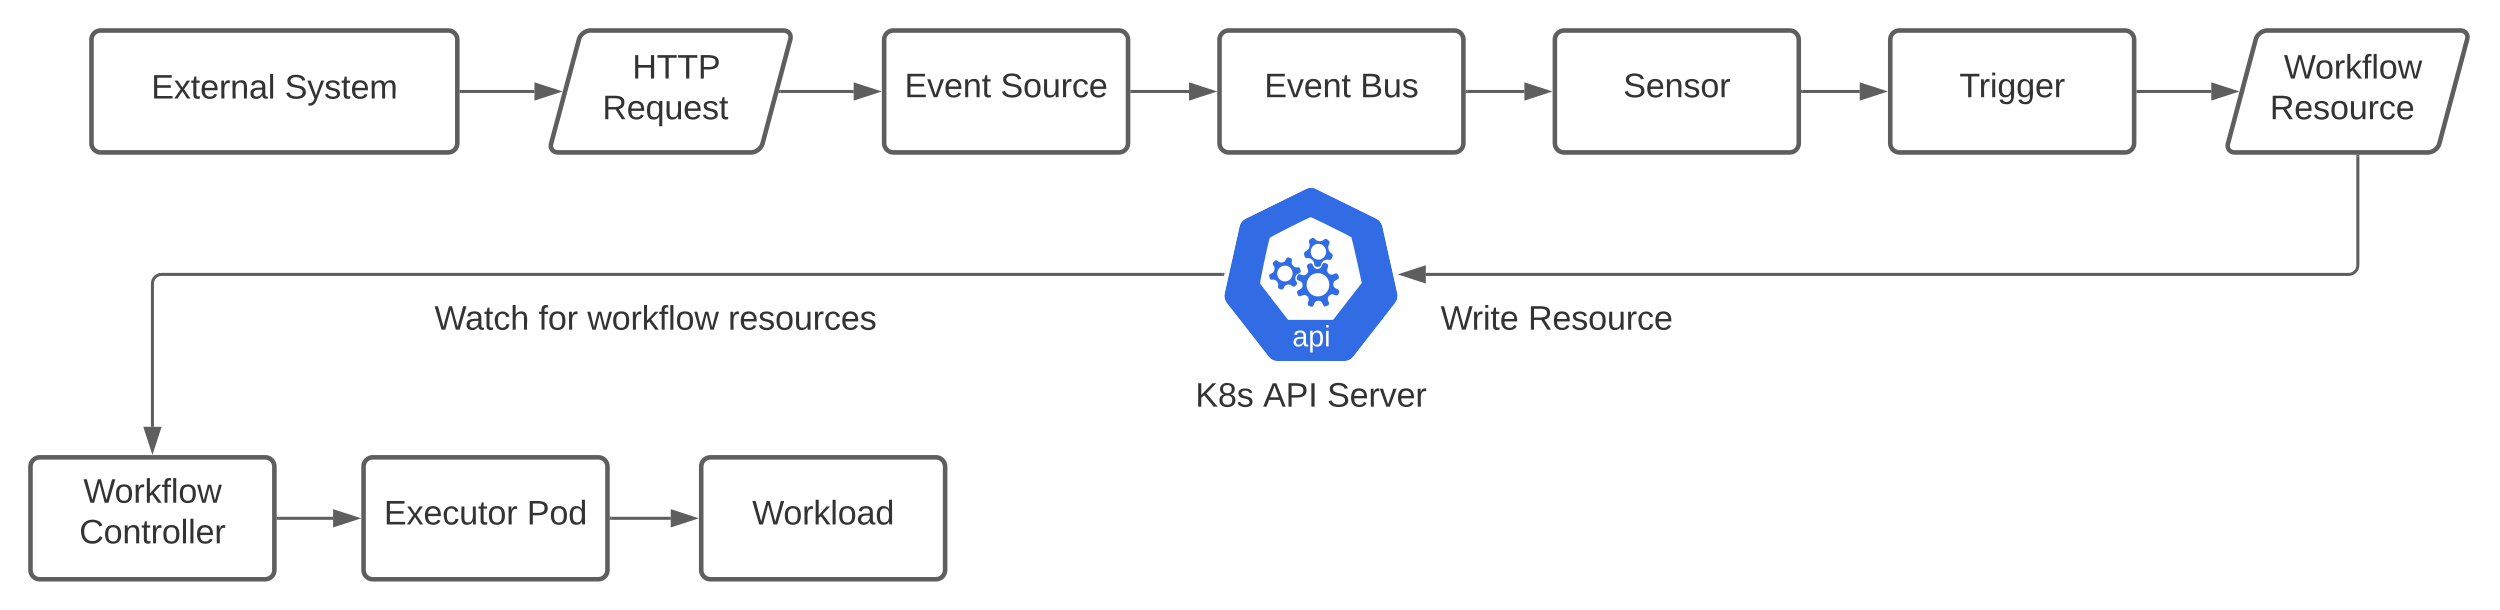 <svg xmlns="http://www.w3.org/2000/svg" xmlns:xlink="http://www.w3.org/1999/xlink" xmlns:lucid="lucid" width="1640" height="400"><g transform="translate(-400 -200)" lucid:page-tab-id="EyOKNkjh_tVM"><path d="M0 0h3677.73v1322.83H0z" fill="#fff"/><path d="M460 226c0-3.3 2.7-6 6-6h228c3.3 0 6 2.7 6 6v68c0 3.3-2.7 6-6 6H466c-3.3 0-6-2.7-6-6z" stroke="#5e5e5e" stroke-width="3" fill="#fff"/><use xlink:href="#a" transform="matrix(1,0,0,1,465,225) translate(34.228 39.653)"/><use xlink:href="#b" transform="matrix(1,0,0,1,465,225) translate(121.759 39.653)"/><path d="M779.8 225.8c.84-3.2 4.22-5.8 7.53-5.8H914c3.3 0 5.3 2.6 4.45 5.8l-18.24 68.4c-.84 3.2-4.22 5.8-7.53 5.8H766c-3.3 0-5.3-2.6-4.45-5.8z" stroke="#5e5e5e" stroke-width="3" fill="#fff"/><use xlink:href="#c" transform="matrix(1,0,0,1,765,225) translate(49.801 26.528)"/><use xlink:href="#d" transform="matrix(1,0,0,1,765,225) translate(30.178 53.194)"/><path d="M980 226c0-3.3 2.7-6 6-6h148c3.3 0 6 2.7 6 6v68c0 3.3-2.7 6-6 6H986c-3.3 0-6-2.7-6-6z" stroke="#5e5e5e" stroke-width="3" fill="#fff"/><use xlink:href="#e" transform="matrix(1,0,0,1,992,232) translate(1.364 31.778)"/><use xlink:href="#f" transform="matrix(1,0,0,1,992,232) translate(64.327 31.778)"/><path d="M1200 226c0-3.3 2.7-6 6-6h148c3.3 0 6 2.7 6 6v68c0 3.3-2.7 6-6 6h-148c-3.3 0-6-2.7-6-6z" stroke="#5e5e5e" stroke-width="3" fill="#fff"/><use xlink:href="#e" transform="matrix(1,0,0,1,1212,232) translate(17.383 31.778)"/><use xlink:href="#g" transform="matrix(1,0,0,1,1212,232) translate(80.346 31.778)"/><path d="M1420 226c0-3.3 2.7-6 6-6h148c3.3 0 6 2.7 6 6v68c0 3.3-2.7 6-6 6h-148c-3.3 0-6-2.7-6-6z" stroke="#5e5e5e" stroke-width="3" fill="#fff"/><use xlink:href="#h" transform="matrix(1,0,0,1,1432,232) translate(32.846 31.778)"/><path d="M1640 226c0-3.3 2.7-6 6-6h148c3.3 0 6 2.7 6 6v68c0 3.3-2.7 6-6 6h-148c-3.3 0-6-2.7-6-6z" stroke="#5e5e5e" stroke-width="3" fill="#fff"/><use xlink:href="#i" transform="matrix(1,0,0,1,1652,232) translate(33.34 31.778)"/><path d="M702.5 260h48.1" stroke="#5e5e5e" stroke-width="2" fill="none"/><path d="M702.53 261h-1.03v-2h1.03z" fill="#5e5e5e"/><path d="M765.88 260l-14.27 4.64v-9.28z" stroke="#5e5e5e" stroke-width="2" fill="#5e5e5e"/><path d="M911.9 260H960" stroke="#5e5e5e" stroke-width="2" fill="none"/><path d="M911.9 261h-1.28l.53-2h.76z" fill="#5e5e5e"/><path d="M975.26 260L961 264.64v-9.28z" stroke="#5e5e5e" stroke-width="2" fill="#5e5e5e"/><path d="M1142.5 260h37.5" stroke="#5e5e5e" stroke-width="2" fill="none"/><path d="M1142.53 261h-1.03v-2h1.03z" fill="#5e5e5e"/><path d="M1195.26 260l-14.26 4.64v-9.28z" stroke="#5e5e5e" stroke-width="2" fill="#5e5e5e"/><path d="M1362.5 260h37.5" stroke="#5e5e5e" stroke-width="2" fill="none"/><path d="M1362.53 261h-1.03v-2h1.03z" fill="#5e5e5e"/><path d="M1415.26 260l-14.26 4.64v-9.28z" stroke="#5e5e5e" stroke-width="2" fill="#5e5e5e"/><path d="M1582.5 260h37.5" stroke="#5e5e5e" stroke-width="2" fill="none"/><path d="M1582.53 261h-1.03v-2h1.03z" fill="#5e5e5e"/><path d="M1635.26 260l-14.26 4.64v-9.28z" stroke="#5e5e5e" stroke-width="2" fill="#5e5e5e"/><path d="M1879.8 225.8c.84-3.2 4.22-5.8 7.53-5.8H2014c3.3 0 5.3 2.6 4.45 5.8l-18.24 68.4c-.84 3.2-4.22 5.8-7.53 5.8H1866c-3.3 0-5.3-2.6-4.45-5.8z" stroke="#5e5e5e" stroke-width="3" fill="#fff"/><use xlink:href="#j" transform="matrix(1,0,0,1,1865,225) translate(33.165 26.528)"/><use xlink:href="#k" transform="matrix(1,0,0,1,1865,225) translate(24.036 53.194)"/><path d="M1802.5 260h48.1" stroke="#5e5e5e" stroke-width="2" fill="none"/><path d="M1802.53 261h-1.03v-2h1.03z" fill="#5e5e5e"/><path d="M1865.88 260l-14.27 4.64v-9.28z" stroke="#5e5e5e" stroke-width="2" fill="#5e5e5e"/><path d="M420 506c0-3.3 2.7-6 6-6h148c3.3 0 6 2.7 6 6v68c0 3.3-2.7 6-6 6H426c-3.3 0-6-2.7-6-6z" stroke="#5e5e5e" stroke-width="3" fill="#fff"/><use xlink:href="#j" transform="matrix(1,0,0,1,432,512) translate(22.66 17.778)"/><use xlink:href="#l" transform="matrix(1,0,0,1,432,512) translate(20.006 44.444)"/><path d="M680 386c0-3.3 2.7-6 6-6h348c3.3 0 6 2.7 6 6v51.33c0 3.32-2.7 6-6 6H686c-3.3 0-6-2.68-6-6z" stroke="#000" stroke-opacity="0" stroke-width="3" fill="#fff" fill-opacity="0"/><use xlink:href="#m" transform="matrix(1,0,0,1,685,385) translate(0 31.278)"/><use xlink:href="#n" transform="matrix(1,0,0,1,685,385) translate(68.272 31.278)"/><use xlink:href="#o" transform="matrix(1,0,0,1,685,385) translate(100.309 31.278)"/><use xlink:href="#p" transform="matrix(1,0,0,1,685,385) translate(192.654 31.278)"/><path d="M638.5 506c0-3.3 2.7-6 6-6h148c3.3 0 6 2.7 6 6v68c0 3.3-2.7 6-6 6h-148c-3.3 0-6-2.7-6-6z" stroke="#5e5e5e" stroke-width="3" fill="#fff"/><use xlink:href="#q" transform="matrix(1,0,0,1,650.5,512) translate(1.364 32.028)"/><use xlink:href="#r" transform="matrix(1,0,0,1,650.5,512) translate(95.13 32.028)"/><path d="M582.5 540h36" stroke="#5e5e5e" stroke-width="2" fill="none"/><path d="M582.53 541h-1.03v-2h1.03z" fill="#5e5e5e"/><path d="M633.76 540l-14.26 4.64v-9.28z" stroke="#5e5e5e" stroke-width="2" fill="#5e5e5e"/><path d="M1259.66 323.17c-1.14.1-2.05.34-2.96.8l-39.44 19.43c-2.16 1.02-3.64 2.84-4.1 5.23l-9.77 43.76c-.47 2.04-.13 4.08 1 5.9.13.23.24.34.47.57l27.28 35c1.48 1.94 3.52 2.97 5.9 2.97h43.9c2.38 0 4.42-1.03 5.9-2.96l27.28-35c1.48-1.94 2.05-4.2 1.48-6.6l-9.77-43.65c-.45-2.4-1.93-4.2-4.1-5.23l-39.43-19.44c-1.25-.57-2.4-.9-3.64-.8z" stroke="#000" stroke-opacity="0" stroke-width="3.83" fill="#326ce5"/><path d="M1259.64 320c-1.2.12-2.16.36-3.12.84l-41.64 20.52c-2.28 1.08-3.84 3-4.32 5.52l-10.32 46.2c-.48 2.16-.12 4.32 1.08 6.24.12.24.24.36.48.6l28.8 36.96c1.56 2.04 3.72 3.12 6.24 3.12h46.32c2.52 0 4.68-1.08 6.24-3.12l28.8-36.96c1.56-2.04 2.16-4.44 1.56-6.84l-10.32-46.2c-.48-2.52-2.04-4.44-4.32-5.52l-41.64-20.52c-1.32-.6-2.52-.96-3.84-.84zm0 3.24c1.32-.12 2.4.12 3.6.72l39.6 19.44c2.04 1.08 3.48 2.88 4.08 5.28l9.72 43.68c.48 2.4 0 4.56-1.44 6.48l-27.36 35.04c-1.44 1.92-3.48 3-5.88 3h-43.92c-2.4 0-4.44-1.08-5.88-3l-27.36-35.04c-.12-.12-.24-.36-.36-.6-1.2-1.8-1.56-3.72-1.08-5.88l9.72-43.68c.6-2.4 1.92-4.2 4.08-5.28l39.6-19.44c.96-.48 1.8-.72 2.88-.84z" stroke="#000" stroke-opacity="0" stroke-width="3.83" fill="#fff"/><path d="M1251.56 427.4c-1 0-1.75-.26-2.25-.8s-.74-1.3-.74-2.23c0-1.06.34-1.87 1-2.44.7-.56 1.78-.87 3.28-.9l2.23-.04v-.57c0-.83-.17-1.42-.5-1.78-.36-.37-.9-.55-1.63-.55-.73 0-1.27.13-1.6.4-.35.25-.55.66-.62 1.23l-1.72-.16c.28-1.84 1.6-2.76 3.98-2.76 1.24 0 2.2.3 2.8.9.64.58.96 1.43.96 2.55v4.4c0 .5.07.9.2 1.15.12.25.37.37.72.37.16 0 .34-.02.54-.06v1.07c-.4.1-.83.15-1.27.15-.6 0-1.06-.16-1.34-.5-.28-.33-.44-.85-.47-1.55h-.06c-.42.78-.92 1.34-1.48 1.67-.56.3-1.24.47-2.04.47zm.38-1.26c.6 0 1.13-.15 1.6-.42.48-.3.85-.68 1.12-1.17.28-.5.4-1 .4-1.53v-.84l-1.8.04c-.77 0-1.36.1-1.77.24-.4.15-.7.38-.92.7-.22.32-.32.73-.32 1.24 0 .55.14.98.43 1.28.28.3.7.46 1.24.46zM1267.87 422.07c0 3.56-1.22 5.35-3.65 5.35-1.53 0-2.56-.6-3.08-1.8h-.04c0 .07.03.6.03 1.63v4h-1.65v-12.17c0-1.05-.02-1.74-.05-2.1h1.6l.02.3.03.7c.03.33.03.54.03.66h.05c.3-.62.68-1.08 1.16-1.37.5-.3 1.13-.45 1.92-.45 1.23 0 2.14.42 2.74 1.27.6.83.9 2.15.9 3.97zm-1.73.03c0-1.42-.2-2.44-.56-3.05-.38-.62-.97-.92-1.78-.92-.66 0-1.17.15-1.54.43-.37.28-.65.73-.84 1.33-.2.58-.3 1.38-.3 2.33 0 1.35.22 2.33.64 2.97.4.63 1.08.95 2.02.95.82 0 1.4-.3 1.78-.92.38-.62.58-1.66.58-3.13zM1269.92 414.83v-1.62h1.65v1.63zm0 12.4V417h1.65v10.23z" stroke="#000" stroke-opacity="0" fill="#fff"/><path d="M1259.87 342.44c-.94 0-26.55 12.94-26.88 13.62-.8 1.6-6.68 29.38-6.34 30 .2.32 4.4 5.85 9.33 12.18l9 11.6h29.54l9.4-12.14 9.4-12.06-3.26-14.9c-1.8-8.15-3.47-15.02-3.6-15.16-.47-.47-26.08-13.14-26.6-13.14zm1.6 13.62c1.2.06 1.33 1.95 4 2.15 3.47.28 3.13-3.02 5.74-.73 2.67 2.36-.6 2.5.27 6 .8 3.5 3.8 2.1 2.47 5.4-1.33 3.36-2.47.2-5.47 2.08-2.93 1.9-.73 4.38-4.2 4.1-3.47-.26-.93-2.35-3.6-4.7-2.67-2.3-4.27.6-5.07-2.9-.87-3.44 1.87-1.62 3.2-4.92 1.33-3.37-1.87-4.05 1.07-5.93l1-.48c.2-.06.4-.06.6-.06zm3.47 3.9c-.54 0-1 .07-1.54.2-2.6.82-4.13 3.7-3.33 6.48.8 2.76 3.6 4.3 6.27 3.5 2.66-.87 4.2-3.77 3.4-6.47-.67-2.22-2.6-3.7-4.8-3.7zm-19.94 8.9c.26 0 .6.07 1 .2 3.2 1-.07 2.77 2.2 5.26 2.33 2.56 4.2-.67 4.93 2.7.8 3.3-2.33 1.28-3.27 4.58-1 3.3 2.67 3.37.2 5.73-2.4 2.36-2.26-1.42-5.53-.6-3.27.73-1.47 4.03-4.67 3.02-3.2-1 .07-2.7-2.27-5.25-2.27-2.5-4.14.67-4.88-2.63-.8-3.37 2.27-1.35 3.27-4.65 1-3.3-2.68-3.37-.2-5.73 2.4-2.37 2.26 1.4 5.53.66 2.8-.67 1.87-3.3 3.67-3.3zm23.74 3.64c.33 0 .67.07 1.13.27 3.67 1.48-1.13 3.7 1.67 6.54 2.87 2.84 4.87-2.28 6.47 1.42 1.6 3.78-3.4 1.82-3.33 5.87.14 4.1 5 1.94 3.6 5.7-1.46 3.8-3.66-1.2-6.4 1.77-2.73 2.96 2.2 4.98-1.4 6.6-3.6 1.68-1.73-3.5-5.67-3.37-3.93.07-1.86 5.12-5.53 3.64s1.13-3.7-1.67-6.54c-2.87-2.83-4.87 2.3-6.47-1.48-1.6-3.7 3.4-1.75 3.34-5.86-.14-4.05-5-1.9-3.6-5.66 1.46-3.85 3.66 1.2 6.4-1.76 2.73-2.96-2.2-4.98 1.4-6.6 3.6-1.7 1.73 3.44 5.67 3.37 3.46-.06 2.26-3.97 4.4-3.9zm-25.8 1.75c-2.8 0-5.08 2.3-5.08 5.2 0 2.82 2.27 5.18 5.07 5.18 2.8 0 5-2.36 5-5.2 0-2.9-2.2-5.18-5-5.18zm21.6 4.92c-4.07 0-7.4 3.44-7.4 7.68 0 4.25 3.33 7.62 7.4 7.62 4.13 0 7.47-3.37 7.47-7.62 0-4.24-3.33-7.68-7.46-7.68z" stroke="#000" stroke-opacity="0" stroke-width="0" fill="#fff"/><use xlink:href="#s" transform="matrix(1,0,0,1,1170,449) translate(14.136 17.778)"/><use xlink:href="#t" transform="matrix(1,0,0,1,1170,449) translate(58.58 17.778)"/><use xlink:href="#u" transform="matrix(1,0,0,1,1170,449) translate(100.556 17.778)"/><path d="M1946.75 302.5V374c0 3.3-2.7 6-6 6h-605.4" stroke="#5e5e5e" stroke-width="2" fill="none"/><path d="M1947.75 302.53h-2v-1.03h2z" fill="#5e5e5e"/><path d="M1320.07 380l14.27-4.64v9.28z" stroke="#5e5e5e" stroke-width="2" fill="#5e5e5e"/><path d="M1202.16 380H506c-3.3 0-6 2.7-6 6v94" stroke="#5e5e5e" stroke-width="2" fill="none"/><path d="M1202.94 381h-.8v-2h1.25z" fill="#5e5e5e"/><path d="M500 495.26L495.36 481h9.28z" stroke="#5e5e5e" stroke-width="2" fill="#5e5e5e"/><path d="M1340 386c0-3.3 2.7-6 6-6h158c3.3 0 6 2.7 6 6v51.33c0 3.32-2.7 6-6 6h-158c-3.3 0-6-2.68-6-6z" stroke="#000" stroke-opacity="0" stroke-width="3" fill="#fff" fill-opacity="0"/><g><use xlink:href="#v" transform="matrix(1,0,0,1,1345,385) translate(0 31.278)"/><use xlink:href="#k" transform="matrix(1,0,0,1,1345,385) translate(57.407 31.278)"/></g><path d="M860 506c0-3.3 2.7-6 6-6h148c3.3 0 6 2.7 6 6v68c0 3.3-2.7 6-6 6H866c-3.3 0-6-2.7-6-6z" stroke="#5e5e5e" stroke-width="3" fill="#fff"/><g><use xlink:href="#w" transform="matrix(1,0,0,1,872,512) translate(21.395 32.028)"/></g><path d="M801 540h39" stroke="#5e5e5e" stroke-width="2" fill="none"/><path d="M801.03 541H800v-2h1.03z" fill="#5e5e5e"/><path d="M855.26 540L841 544.64v-9.28z" stroke="#5e5e5e" stroke-width="2" fill="#5e5e5e"/><defs><path fill="#333" d="M30 0v-248h187v28H63v79h144v27H63v87h162V0H30" id="x"/><path fill="#333" d="M141 0L90-78 38 0H4l68-98-65-92h35l48 74 47-74h35l-64 92 68 98h-35" id="y"/><path fill="#333" d="M59-47c-2 24 18 29 38 22v24C64 9 27 4 27-40v-127H5v-23h24l9-43h21v43h35v23H59v120" id="z"/><path fill="#333" d="M100-194c63 0 86 42 84 106H49c0 40 14 67 53 68 26 1 43-12 49-29l28 8c-11 28-37 45-77 45C44 4 14-33 15-96c1-61 26-98 85-98zm52 81c6-60-76-77-97-28-3 7-6 17-6 28h103" id="A"/><path fill="#333" d="M114-163C36-179 61-72 57 0H25l-1-190h30c1 12-1 29 2 39 6-27 23-49 58-41v29" id="B"/><path fill="#333" d="M117-194c89-4 53 116 60 194h-32v-121c0-31-8-49-39-48C34-167 62-67 57 0H25l-1-190h30c1 10-1 24 2 32 11-22 29-35 61-36" id="C"/><path fill="#333" d="M141-36C126-15 110 5 73 4 37 3 15-17 15-53c-1-64 63-63 125-63 3-35-9-54-41-54-24 1-41 7-42 31l-33-3c5-37 33-52 76-52 45 0 72 20 72 64v82c-1 20 7 32 28 27v20c-31 9-61-2-59-35zM48-53c0 20 12 33 32 33 41-3 63-29 60-74-43 2-92-5-92 41" id="D"/><path fill="#333" d="M24 0v-261h32V0H24" id="E"/><g id="a"><use transform="matrix(0.062,0,0,0.062,0,0)" xlink:href="#x"/><use transform="matrix(0.062,0,0,0.062,14.815,0)" xlink:href="#y"/><use transform="matrix(0.062,0,0,0.062,25.926,0)" xlink:href="#z"/><use transform="matrix(0.062,0,0,0.062,32.099,0)" xlink:href="#A"/><use transform="matrix(0.062,0,0,0.062,44.444,0)" xlink:href="#B"/><use transform="matrix(0.062,0,0,0.062,51.79,0)" xlink:href="#C"/><use transform="matrix(0.062,0,0,0.062,64.136,0)" xlink:href="#D"/><use transform="matrix(0.062,0,0,0.062,76.481,0)" xlink:href="#E"/></g><path fill="#333" d="M185-189c-5-48-123-54-124 2 14 75 158 14 163 119 3 78-121 87-175 55-17-10-28-26-33-46l33-7c5 56 141 63 141-1 0-78-155-14-162-118-5-82 145-84 179-34 5 7 8 16 11 25" id="F"/><path fill="#333" d="M179-190L93 31C79 59 56 82 12 73V49c39 6 53-20 64-50L1-190h34L92-34l54-156h33" id="G"/><path fill="#333" d="M135-143c-3-34-86-38-87 0 15 53 115 12 119 90S17 21 10-45l28-5c4 36 97 45 98 0-10-56-113-15-118-90-4-57 82-63 122-42 12 7 21 19 24 35" id="H"/><path fill="#333" d="M210-169c-67 3-38 105-44 169h-31v-121c0-29-5-50-35-48C34-165 62-65 56 0H25l-1-190h30c1 10-1 24 2 32 10-44 99-50 107 0 11-21 27-35 58-36 85-2 47 119 55 194h-31v-121c0-29-5-49-35-48" id="I"/><g id="b"><use transform="matrix(0.062,0,0,0.062,0,0)" xlink:href="#F"/><use transform="matrix(0.062,0,0,0.062,14.815,0)" xlink:href="#G"/><use transform="matrix(0.062,0,0,0.062,25.926,0)" xlink:href="#H"/><use transform="matrix(0.062,0,0,0.062,37.037,0)" xlink:href="#z"/><use transform="matrix(0.062,0,0,0.062,43.21,0)" xlink:href="#A"/><use transform="matrix(0.062,0,0,0.062,55.556,0)" xlink:href="#I"/></g><path fill="#333" d="M197 0v-115H63V0H30v-248h33v105h134v-105h34V0h-34" id="J"/><path fill="#333" d="M127-220V0H93v-220H8v-28h204v28h-85" id="K"/><path fill="#333" d="M30-248c87 1 191-15 191 75 0 78-77 80-158 76V0H30v-248zm33 125c57 0 124 11 124-50 0-59-68-47-124-48v98" id="L"/><g id="c"><use transform="matrix(0.062,0,0,0.062,0,0)" xlink:href="#J"/><use transform="matrix(0.062,0,0,0.062,15.988,0)" xlink:href="#K"/><use transform="matrix(0.062,0,0,0.062,29.506,0)" xlink:href="#K"/><use transform="matrix(0.062,0,0,0.062,43.025,0)" xlink:href="#L"/></g><path fill="#333" d="M233-177c-1 41-23 64-60 70L243 0h-38l-65-103H63V0H30v-248c88 3 205-21 203 71zM63-129c60-2 137 13 137-47 0-61-80-42-137-45v92" id="M"/><path fill="#333" d="M145-31C134-9 116 4 85 4 32 4 16-35 15-94c0-59 17-99 70-100 32-1 48 14 60 33 0-11-1-24 2-32h30l-1 268h-32zM93-21c41 0 51-33 51-76s-8-73-50-73c-40 0-46 35-46 75s5 74 45 74" id="N"/><path fill="#333" d="M84 4C-5 8 30-112 23-190h32v120c0 31 7 50 39 49 72-2 45-101 50-169h31l1 190h-30c-1-10 1-25-2-33-11 22-28 36-60 37" id="O"/><g id="d"><use transform="matrix(0.062,0,0,0.062,0,0)" xlink:href="#M"/><use transform="matrix(0.062,0,0,0.062,15.988,0)" xlink:href="#A"/><use transform="matrix(0.062,0,0,0.062,28.333,0)" xlink:href="#N"/><use transform="matrix(0.062,0,0,0.062,40.679,0)" xlink:href="#O"/><use transform="matrix(0.062,0,0,0.062,53.025,0)" xlink:href="#A"/><use transform="matrix(0.062,0,0,0.062,65.37,0)" xlink:href="#H"/><use transform="matrix(0.062,0,0,0.062,76.481,0)" xlink:href="#z"/></g><path fill="#333" d="M108 0H70L1-190h34L89-25l56-165h34" id="P"/><g id="e"><use transform="matrix(0.062,0,0,0.062,0,0)" xlink:href="#x"/><use transform="matrix(0.062,0,0,0.062,14.815,0)" xlink:href="#P"/><use transform="matrix(0.062,0,0,0.062,25.926,0)" xlink:href="#A"/><use transform="matrix(0.062,0,0,0.062,38.272,0)" xlink:href="#C"/><use transform="matrix(0.062,0,0,0.062,50.617,0)" xlink:href="#z"/></g><path fill="#333" d="M100-194c62-1 85 37 85 99 1 63-27 99-86 99S16-35 15-95c0-66 28-99 85-99zM99-20c44 1 53-31 53-75 0-43-8-75-51-75s-53 32-53 75 10 74 51 75" id="Q"/><path fill="#333" d="M96-169c-40 0-48 33-48 73s9 75 48 75c24 0 41-14 43-38l32 2c-6 37-31 61-74 61-59 0-76-41-82-99-10-93 101-131 147-64 4 7 5 14 7 22l-32 3c-4-21-16-35-41-35" id="R"/><g id="f"><use transform="matrix(0.062,0,0,0.062,0,0)" xlink:href="#F"/><use transform="matrix(0.062,0,0,0.062,14.815,0)" xlink:href="#Q"/><use transform="matrix(0.062,0,0,0.062,27.16,0)" xlink:href="#O"/><use transform="matrix(0.062,0,0,0.062,39.506,0)" xlink:href="#B"/><use transform="matrix(0.062,0,0,0.062,46.852,0)" xlink:href="#R"/><use transform="matrix(0.062,0,0,0.062,57.963,0)" xlink:href="#A"/></g><path fill="#333" d="M160-131c35 5 61 23 61 61C221 17 115-2 30 0v-248c76 3 177-17 177 60 0 33-19 50-47 57zm-97-11c50-1 110 9 110-42 0-47-63-36-110-37v79zm0 115c55-2 124 14 124-45 0-56-70-42-124-44v89" id="S"/><g id="g"><use transform="matrix(0.062,0,0,0.062,0,0)" xlink:href="#S"/><use transform="matrix(0.062,0,0,0.062,14.815,0)" xlink:href="#O"/><use transform="matrix(0.062,0,0,0.062,27.16,0)" xlink:href="#H"/></g><g id="h"><use transform="matrix(0.062,0,0,0.062,0,0)" xlink:href="#F"/><use transform="matrix(0.062,0,0,0.062,14.815,0)" xlink:href="#A"/><use transform="matrix(0.062,0,0,0.062,27.16,0)" xlink:href="#C"/><use transform="matrix(0.062,0,0,0.062,39.506,0)" xlink:href="#H"/><use transform="matrix(0.062,0,0,0.062,50.617,0)" xlink:href="#Q"/><use transform="matrix(0.062,0,0,0.062,62.963,0)" xlink:href="#B"/></g><path fill="#333" d="M24-231v-30h32v30H24zM24 0v-190h32V0H24" id="T"/><path fill="#333" d="M177-190C167-65 218 103 67 71c-23-6-38-20-44-43l32-5c15 47 100 32 89-28v-30C133-14 115 1 83 1 29 1 15-40 15-95c0-56 16-97 71-98 29-1 48 16 59 35 1-10 0-23 2-32h30zM94-22c36 0 50-32 50-73 0-42-14-75-50-75-39 0-46 34-46 75s6 73 46 73" id="U"/><g id="i"><use transform="matrix(0.062,0,0,0.062,0,0)" xlink:href="#K"/><use transform="matrix(0.062,0,0,0.062,12.716,0)" xlink:href="#B"/><use transform="matrix(0.062,0,0,0.062,20.062,0)" xlink:href="#T"/><use transform="matrix(0.062,0,0,0.062,24.938,0)" xlink:href="#U"/><use transform="matrix(0.062,0,0,0.062,37.284,0)" xlink:href="#U"/><use transform="matrix(0.062,0,0,0.062,49.63,0)" xlink:href="#A"/><use transform="matrix(0.062,0,0,0.062,61.975,0)" xlink:href="#B"/></g><path fill="#333" d="M266 0h-40l-56-210L115 0H75L2-248h35L96-30l15-64 43-154h32l59 218 59-218h35" id="V"/><path fill="#333" d="M143 0L79-87 56-68V0H24v-261h32v163l83-92h37l-77 82L181 0h-38" id="W"/><path fill="#333" d="M101-234c-31-9-42 10-38 44h38v23H63V0H32v-167H5v-23h27c-7-52 17-82 69-68v24" id="X"/><path fill="#333" d="M206 0h-36l-40-164L89 0H53L-1-190h32L70-26l43-164h34l41 164 42-164h31" id="Y"/><g id="j"><use transform="matrix(0.062,0,0,0.062,0,0)" xlink:href="#V"/><use transform="matrix(0.062,0,0,0.062,20.494,0)" xlink:href="#Q"/><use transform="matrix(0.062,0,0,0.062,32.84,0)" xlink:href="#B"/><use transform="matrix(0.062,0,0,0.062,40.185,0)" xlink:href="#W"/><use transform="matrix(0.062,0,0,0.062,51.296,0)" xlink:href="#X"/><use transform="matrix(0.062,0,0,0.062,57.469,0)" xlink:href="#E"/><use transform="matrix(0.062,0,0,0.062,62.346,0)" xlink:href="#Q"/><use transform="matrix(0.062,0,0,0.062,74.691,0)" xlink:href="#Y"/></g><g id="k"><use transform="matrix(0.062,0,0,0.062,0,0)" xlink:href="#M"/><use transform="matrix(0.062,0,0,0.062,15.988,0)" xlink:href="#A"/><use transform="matrix(0.062,0,0,0.062,28.333,0)" xlink:href="#H"/><use transform="matrix(0.062,0,0,0.062,39.444,0)" xlink:href="#Q"/><use transform="matrix(0.062,0,0,0.062,51.79,0)" xlink:href="#O"/><use transform="matrix(0.062,0,0,0.062,64.136,0)" xlink:href="#B"/><use transform="matrix(0.062,0,0,0.062,71.481,0)" xlink:href="#R"/><use transform="matrix(0.062,0,0,0.062,82.593,0)" xlink:href="#A"/></g><path fill="#333" d="M212-179c-10-28-35-45-73-45-59 0-87 40-87 99 0 60 29 101 89 101 43 0 62-24 78-52l27 14C228-24 195 4 139 4 59 4 22-46 18-125c-6-104 99-153 187-111 19 9 31 26 39 46" id="Z"/><g id="l"><use transform="matrix(0.062,0,0,0.062,0,0)" xlink:href="#Z"/><use transform="matrix(0.062,0,0,0.062,15.988,0)" xlink:href="#Q"/><use transform="matrix(0.062,0,0,0.062,28.333,0)" xlink:href="#C"/><use transform="matrix(0.062,0,0,0.062,40.679,0)" xlink:href="#z"/><use transform="matrix(0.062,0,0,0.062,46.852,0)" xlink:href="#B"/><use transform="matrix(0.062,0,0,0.062,54.198,0)" xlink:href="#Q"/><use transform="matrix(0.062,0,0,0.062,66.543,0)" xlink:href="#E"/><use transform="matrix(0.062,0,0,0.062,71.42,0)" xlink:href="#E"/><use transform="matrix(0.062,0,0,0.062,76.296,0)" xlink:href="#A"/><use transform="matrix(0.062,0,0,0.062,88.642,0)" xlink:href="#B"/></g><path fill="#333" d="M106-169C34-169 62-67 57 0H25v-261h32l-1 103c12-21 28-36 61-36 89 0 53 116 60 194h-32v-121c2-32-8-49-39-48" id="aa"/><g id="m"><use transform="matrix(0.062,0,0,0.062,0,0)" xlink:href="#V"/><use transform="matrix(0.062,0,0,0.062,20.123,0)" xlink:href="#D"/><use transform="matrix(0.062,0,0,0.062,32.469,0)" xlink:href="#z"/><use transform="matrix(0.062,0,0,0.062,38.642,0)" xlink:href="#R"/><use transform="matrix(0.062,0,0,0.062,49.753,0)" xlink:href="#aa"/></g><g id="n"><use transform="matrix(0.062,0,0,0.062,0,0)" xlink:href="#X"/><use transform="matrix(0.062,0,0,0.062,6.173,0)" xlink:href="#Q"/><use transform="matrix(0.062,0,0,0.062,18.519,0)" xlink:href="#B"/></g><g id="o"><use transform="matrix(0.062,0,0,0.062,0,0)" xlink:href="#Y"/><use transform="matrix(0.062,0,0,0.062,15.988,0)" xlink:href="#Q"/><use transform="matrix(0.062,0,0,0.062,28.333,0)" xlink:href="#B"/><use transform="matrix(0.062,0,0,0.062,35.679,0)" xlink:href="#W"/><use transform="matrix(0.062,0,0,0.062,46.79,0)" xlink:href="#X"/><use transform="matrix(0.062,0,0,0.062,52.963,0)" xlink:href="#E"/><use transform="matrix(0.062,0,0,0.062,57.84,0)" xlink:href="#Q"/><use transform="matrix(0.062,0,0,0.062,70.185,0)" xlink:href="#Y"/></g><g id="p"><use transform="matrix(0.062,0,0,0.062,0,0)" xlink:href="#B"/><use transform="matrix(0.062,0,0,0.062,7.346,0)" xlink:href="#A"/><use transform="matrix(0.062,0,0,0.062,19.691,0)" xlink:href="#H"/><use transform="matrix(0.062,0,0,0.062,30.802,0)" xlink:href="#Q"/><use transform="matrix(0.062,0,0,0.062,43.148,0)" xlink:href="#O"/><use transform="matrix(0.062,0,0,0.062,55.494,0)" xlink:href="#B"/><use transform="matrix(0.062,0,0,0.062,62.84,0)" xlink:href="#R"/><use transform="matrix(0.062,0,0,0.062,73.951,0)" xlink:href="#A"/><use transform="matrix(0.062,0,0,0.062,86.296,0)" xlink:href="#H"/></g><g id="q"><use transform="matrix(0.062,0,0,0.062,0,0)" xlink:href="#x"/><use transform="matrix(0.062,0,0,0.062,14.815,0)" xlink:href="#y"/><use transform="matrix(0.062,0,0,0.062,25.926,0)" xlink:href="#A"/><use transform="matrix(0.062,0,0,0.062,38.272,0)" xlink:href="#R"/><use transform="matrix(0.062,0,0,0.062,49.383,0)" xlink:href="#O"/><use transform="matrix(0.062,0,0,0.062,61.728,0)" xlink:href="#z"/><use transform="matrix(0.062,0,0,0.062,67.901,0)" xlink:href="#Q"/><use transform="matrix(0.062,0,0,0.062,80.247,0)" xlink:href="#B"/></g><path fill="#333" d="M85-194c31 0 48 13 60 33l-1-100h32l1 261h-30c-2-10 0-23-3-31C134-8 116 4 85 4 32 4 16-35 15-94c0-66 23-100 70-100zm9 24c-40 0-46 34-46 75 0 40 6 74 45 74 42 0 51-32 51-76 0-42-9-74-50-73" id="ab"/><g id="r"><use transform="matrix(0.062,0,0,0.062,0,0)" xlink:href="#L"/><use transform="matrix(0.062,0,0,0.062,14.815,0)" xlink:href="#Q"/><use transform="matrix(0.062,0,0,0.062,27.16,0)" xlink:href="#ab"/></g><path fill="#333" d="M194 0L95-120 63-95V0H30v-248h33v124l119-124h40L117-140 236 0h-42" id="ac"/><path fill="#333" d="M134-131c28 9 52 24 51 62-1 50-34 73-85 73S17-19 16-69c0-36 21-54 49-61-75-25-45-126 34-121 46 3 78 18 79 63 0 33-17 51-44 57zm-34-11c31 1 46-15 46-44 0-28-17-43-47-42-29 0-46 13-45 42 1 28 16 44 46 44zm1 122c35 0 51-18 51-52 0-30-18-46-53-46-33 0-51 17-51 47 0 34 19 51 53 51" id="ad"/><g id="s"><use transform="matrix(0.062,0,0,0.062,0,0)" xlink:href="#ac"/><use transform="matrix(0.062,0,0,0.062,14.815,0)" xlink:href="#ad"/><use transform="matrix(0.062,0,0,0.062,27.16,0)" xlink:href="#H"/></g><path fill="#333" d="M205 0l-28-72H64L36 0H1l101-248h38L239 0h-34zm-38-99l-47-123c-12 45-31 82-46 123h93" id="ae"/><path fill="#333" d="M33 0v-248h34V0H33" id="af"/><g id="t"><use transform="matrix(0.062,0,0,0.062,0,0)" xlink:href="#ae"/><use transform="matrix(0.062,0,0,0.062,14.815,0)" xlink:href="#L"/><use transform="matrix(0.062,0,0,0.062,29.63,0)" xlink:href="#af"/></g><g id="u"><use transform="matrix(0.062,0,0,0.062,0,0)" xlink:href="#F"/><use transform="matrix(0.062,0,0,0.062,14.815,0)" xlink:href="#A"/><use transform="matrix(0.062,0,0,0.062,27.16,0)" xlink:href="#B"/><use transform="matrix(0.062,0,0,0.062,34.506,0)" xlink:href="#P"/><use transform="matrix(0.062,0,0,0.062,45.617,0)" xlink:href="#A"/><use transform="matrix(0.062,0,0,0.062,57.963,0)" xlink:href="#B"/></g><g id="v"><use transform="matrix(0.062,0,0,0.062,0,0)" xlink:href="#V"/><use transform="matrix(0.062,0,0,0.062,20.494,0)" xlink:href="#B"/><use transform="matrix(0.062,0,0,0.062,27.84,0)" xlink:href="#T"/><use transform="matrix(0.062,0,0,0.062,32.716,0)" xlink:href="#z"/><use transform="matrix(0.062,0,0,0.062,38.889,0)" xlink:href="#A"/></g><g id="w"><use transform="matrix(0.062,0,0,0.062,0,0)" xlink:href="#V"/><use transform="matrix(0.062,0,0,0.062,20.494,0)" xlink:href="#Q"/><use transform="matrix(0.062,0,0,0.062,32.84,0)" xlink:href="#B"/><use transform="matrix(0.062,0,0,0.062,40.185,0)" xlink:href="#W"/><use transform="matrix(0.062,0,0,0.062,51.296,0)" xlink:href="#E"/><use transform="matrix(0.062,0,0,0.062,56.173,0)" xlink:href="#Q"/><use transform="matrix(0.062,0,0,0.062,68.519,0)" xlink:href="#D"/><use transform="matrix(0.062,0,0,0.062,80.864,0)" xlink:href="#ab"/></g></defs></g></svg>